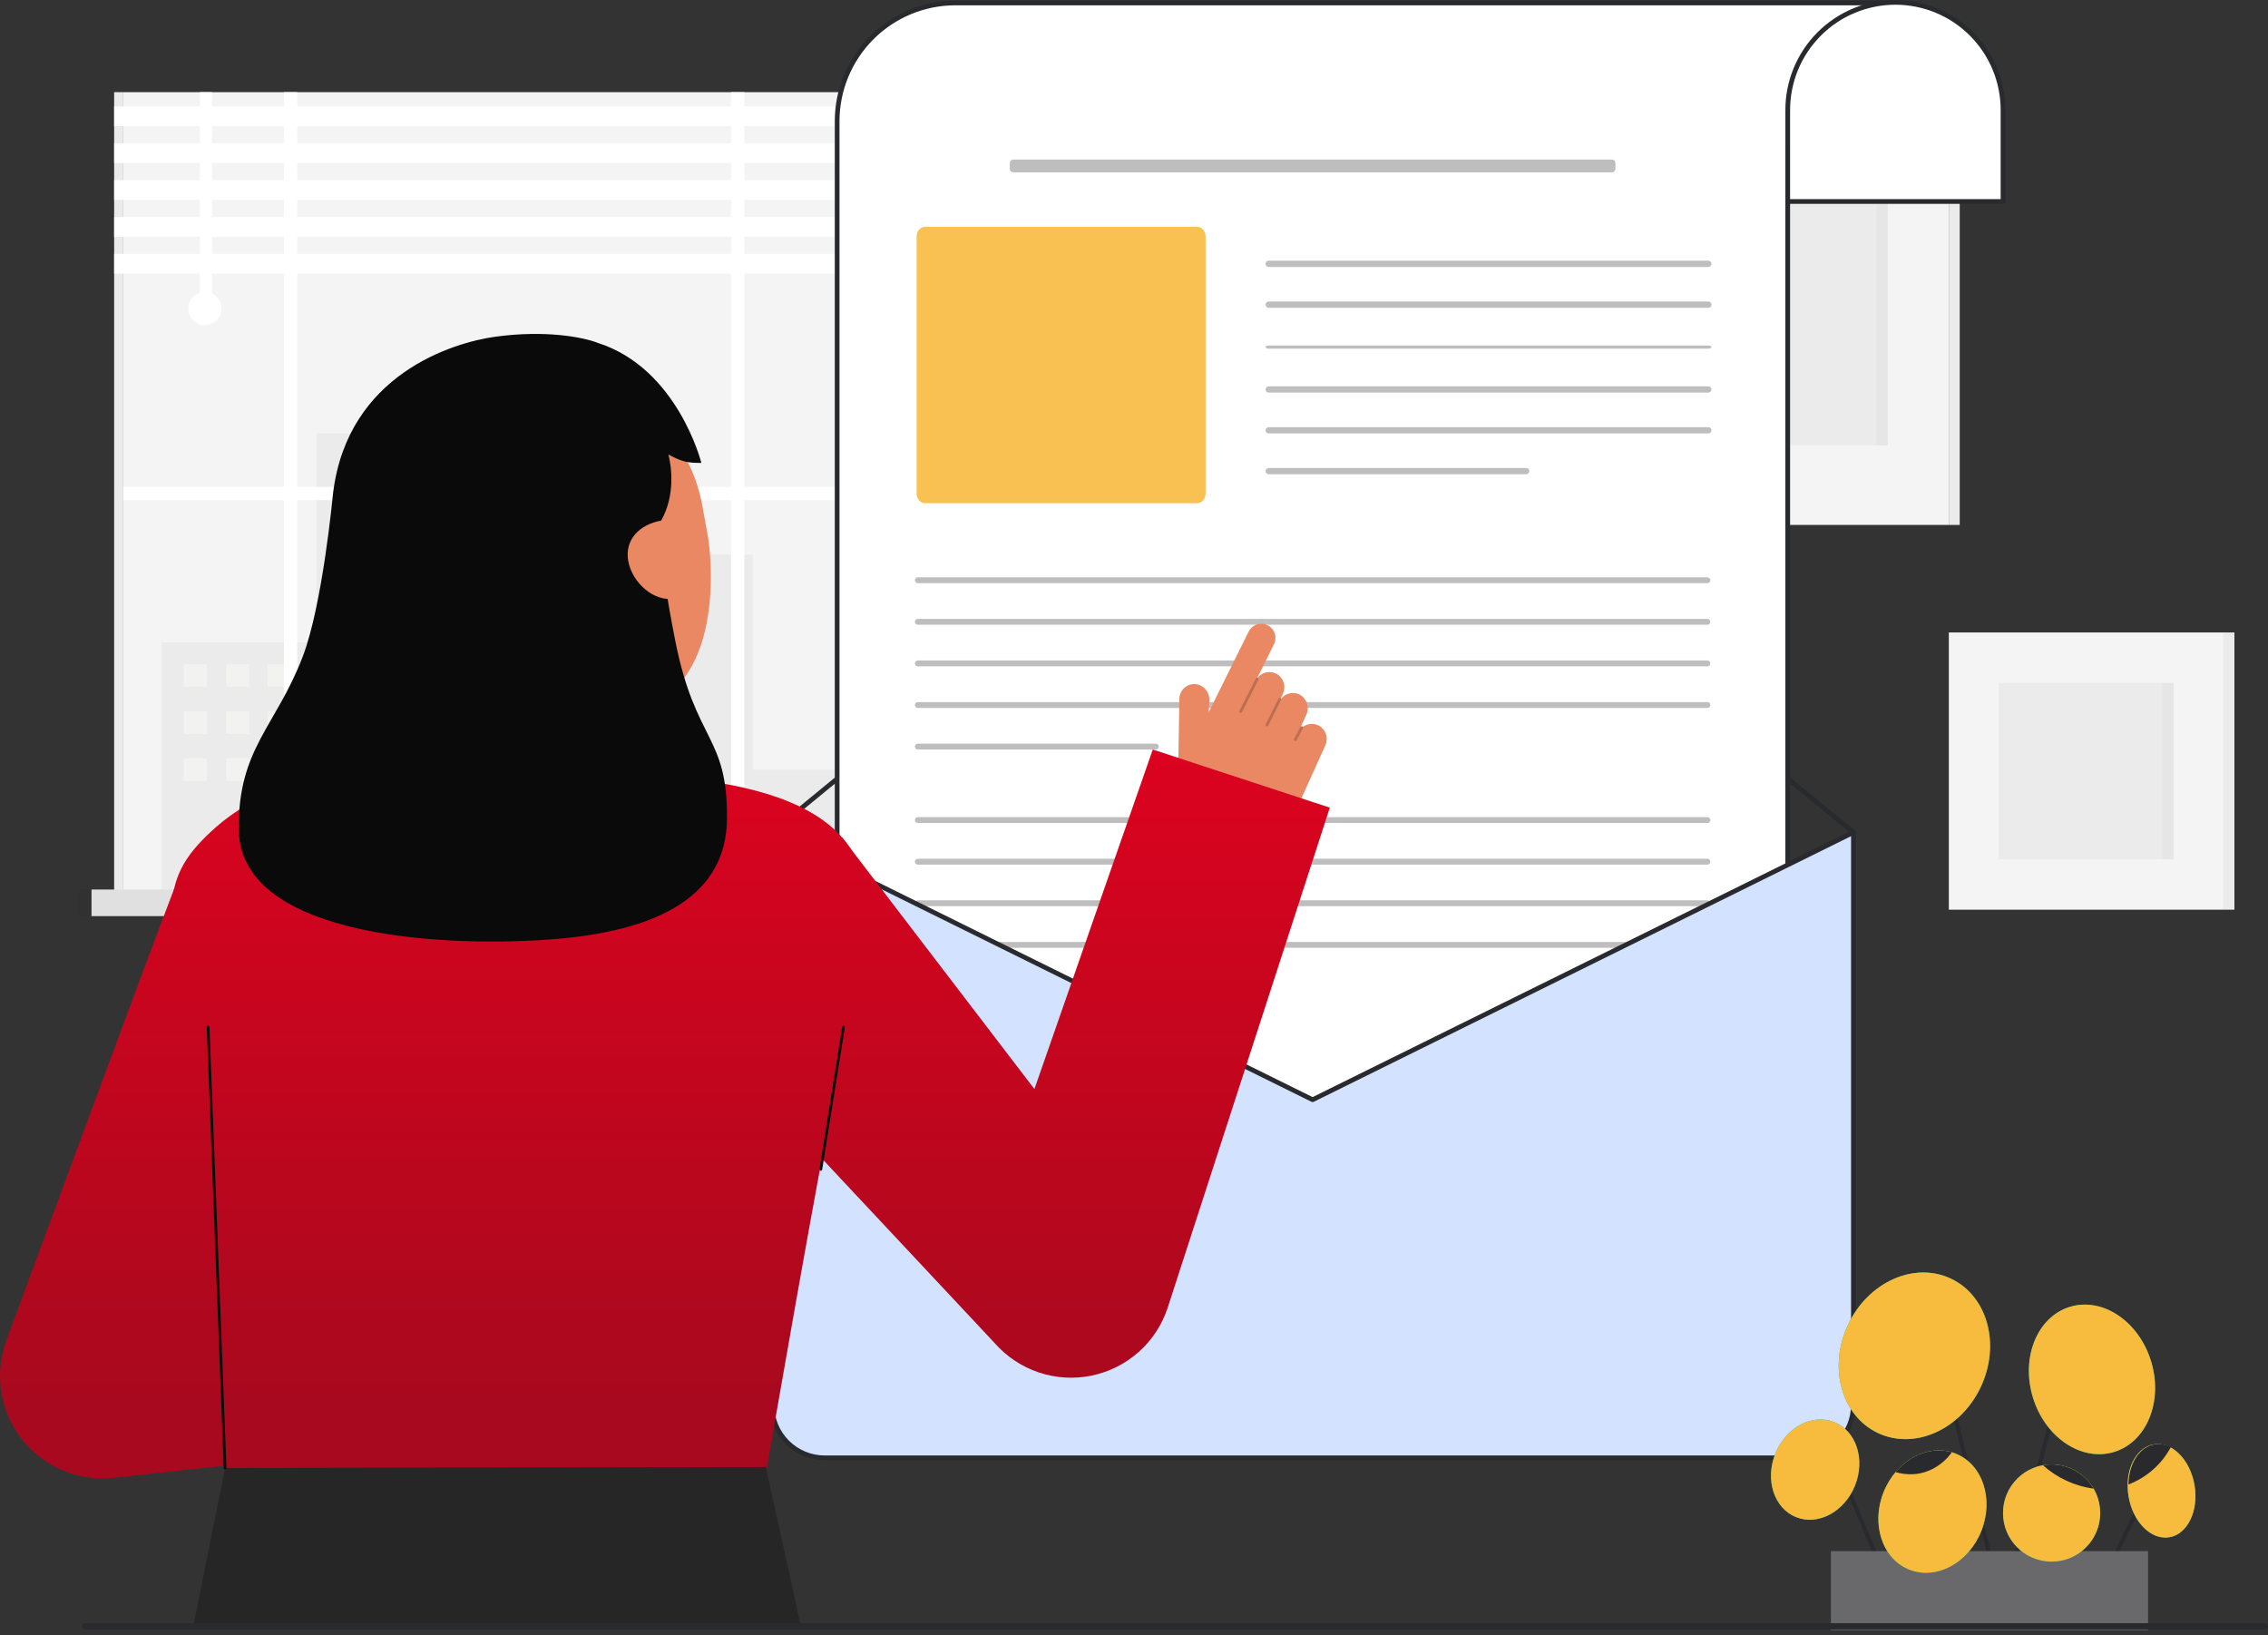 <svg width="240" height="173" viewBox="0 0 240 173" fill="none" xmlns="http://www.w3.org/2000/svg">
<rect x="0" y="0" width="240" height="173" fill="#333333" stroke="none"/>
<path d="M97.517 9.751H13.047V94.221H97.517V9.751Z" fill="#F4F4F4"/>
<path d="M13.047 9.751H12.079V94.221H13.047V9.751Z" fill="#F4F4F4"/>
<path opacity="0.05" d="M13.047 9.751H12.079V94.221H13.047V9.751Z" fill="#292A2E"/>
<path opacity="0.05" d="M33.511 67.958V45.858H51.614V58.697H79.656V81.431H91.574V94.221H79.656H77.36H17.111V67.958H33.511Z" fill="#292A2E"/>
<path opacity="0.34" d="M49.29 48.257H36.107V50.657H49.29V48.257Z" fill="#FFFFFA"/>
<path opacity="0.34" d="M49.29 53.23H36.107V55.629H49.29V53.23Z" fill="#FFFFFA"/>
<path opacity="0.34" d="M49.29 58.202H36.107V60.602H49.29V58.202Z" fill="#FFFFFA"/>
<path opacity="0.34" d="M21.879 70.287H19.449V72.686H21.879V70.287Z" fill="#FFFFFA"/>
<path opacity="0.34" d="M21.879 75.259H19.449V77.659H21.879V75.259Z" fill="#FFFFFA"/>
<path opacity="0.34" d="M21.879 80.232H19.449V82.631H21.879V80.232Z" fill="#FFFFFA"/>
<path opacity="0.34" d="M26.373 70.287H23.943V72.686H26.373V70.287Z" fill="#FFFFFA"/>
<path opacity="0.34" d="M26.373 75.259H23.943V77.659H26.373V75.259Z" fill="#FFFFFA"/>
<path opacity="0.34" d="M26.373 80.232H23.943V82.631H26.373V80.232Z" fill="#FFFFFA"/>
<path opacity="0.34" d="M30.747 70.287H28.317V72.686H30.747V70.287Z" fill="#FFFFFA"/>
<path opacity="0.34" d="M30.747 75.259H28.317V77.659H30.747V75.259Z" fill="#FFFFFA"/>
<path opacity="0.34" d="M30.747 80.232H28.317V82.631H30.747V80.232Z" fill="#FFFFFA"/>
<path d="M13.047 51.512H30.044V9.751H31.45V51.512H77.359V9.751H78.765V51.512H97.517V52.918H78.765V94.221H77.359V52.918H31.45V94.221H30.044V52.918H13.047V51.512Z" fill="white"/>
<path d="M100.882 94.119H9.683V96.928H100.882V94.119Z" fill="#F4F4F4"/>
<path opacity="0.1" d="M100.882 94.119H9.683V96.928H100.882V94.119Z" fill="#292A2E"/>
<path opacity="0.1" d="M9.682 94.119H8.366V96.928H9.682V94.119Z" fill="#292A2E"/>
<path opacity="0.1" d="M9.682 94.119H8.366V96.928H9.682V94.119Z" fill="#292A2E"/>
<path d="M12.079 13.348L97.517 13.348V11.259L12.079 11.259V13.348Z" fill="white"/>
<path d="M12.079 17.249L97.517 17.249V15.16L12.079 15.16V17.249Z" fill="white"/>
<path d="M12.079 21.149L97.517 21.149V19.061L12.079 19.061V21.149Z" fill="white"/>
<path d="M12.079 25.05L97.517 25.05V22.962L12.079 22.962V25.05Z" fill="white"/>
<path d="M12.079 28.952L97.517 28.952V26.863L12.079 26.863V28.952Z" fill="white"/>
<path d="M21.154 31.307H22.434L22.434 9.751H21.154L21.154 31.307Z" fill="white"/>
<path d="M21.686 34.403C22.657 34.403 23.445 33.616 23.445 32.644C23.445 31.673 22.657 30.885 21.686 30.885C20.714 30.885 19.927 31.673 19.927 32.644C19.927 33.616 20.714 34.403 21.686 34.403Z" fill="white"/>
<path d="M206.226 9.279H170.685V55.54H206.226V9.279Z" fill="#F4F4F4"/>
<path d="M206.226 55.54H207.378V9.279H206.226V55.54Z" fill="#F4F4F4"/>
<path opacity="0.05" d="M206.226 55.54H207.378V9.279H206.226V55.54Z" fill="#292A2E"/>
<path opacity="0.05" d="M199.751 17.706H177.159V47.113H199.751V17.706Z" fill="#292A2E"/>
<path opacity="0.03" d="M199.752 17.706H198.574V47.113H199.752V17.706Z" fill="#292A2E"/>
<path d="M235.293 66.917H206.226V96.251H235.293V66.917Z" fill="#F4F4F4"/>
<path opacity="0.05" d="M229.998 72.26H211.521V90.907H229.998V72.26Z" fill="#292A2E"/>
<path d="M235.293 96.251H236.446V66.916H235.293V96.251Z" fill="#F4F4F4"/>
<path opacity="0.05" d="M235.293 96.251H236.446V66.916H235.293V96.251Z" fill="#292A2E"/>
<path opacity="0.03" d="M229.998 72.26H228.82V90.907H229.998V72.26Z" fill="#292A2E"/>
<path d="M138.901 116.605C138.862 116.605 138.824 116.596 138.79 116.579L81.562 88.293C81.524 88.275 81.492 88.247 81.468 88.213C81.444 88.179 81.429 88.14 81.424 88.098C81.42 88.057 81.425 88.015 81.441 87.976C81.457 87.938 81.482 87.904 81.514 87.877L138.725 40.937C138.769 40.9 138.825 40.88 138.883 40.88C138.94 40.88 138.996 40.9 139.041 40.937L196.287 87.877C196.319 87.904 196.344 87.938 196.36 87.976C196.375 88.015 196.381 88.057 196.376 88.098C196.372 88.139 196.357 88.179 196.333 88.213C196.309 88.247 196.277 88.275 196.239 88.293L139.011 116.58C138.977 116.597 138.939 116.605 138.901 116.605V116.605ZM82.129 88.018L138.901 116.079L195.672 88.018L138.882 41.451L82.129 88.018Z" fill="#292A2E"/>
<path d="M200.568 0.312L189.178 15.578V145.483C189.178 146.711 188.69 147.888 187.822 148.757C186.954 149.625 185.776 150.113 184.548 150.113H93.216C92.608 150.113 92.006 149.993 91.444 149.76C90.882 149.527 90.372 149.186 89.942 148.757C89.512 148.327 89.171 147.816 88.939 147.255C88.706 146.693 88.586 146.091 88.586 145.483V12.819C88.586 9.502 89.904 6.321 92.25 3.975C94.595 1.629 97.777 0.312 101.094 0.312H200.568Z" fill="white"/>
<path d="M184.548 150.36H93.216C91.922 150.358 90.683 149.844 89.768 148.93C88.854 148.016 88.339 146.776 88.337 145.483V12.819C88.341 9.437 89.686 6.194 92.078 3.803C94.469 1.411 97.712 0.066 101.094 0.062L200.568 0.062C200.615 0.062 200.66 0.075 200.699 0.1C200.739 0.124 200.77 0.159 200.791 0.2C200.812 0.242 200.82 0.288 200.816 0.334C200.812 0.38 200.795 0.424 200.768 0.461L189.427 15.66V145.483C189.425 146.776 188.91 148.016 187.996 148.93C187.081 149.844 185.841 150.358 184.548 150.36V150.36ZM101.094 0.561C97.844 0.564 94.728 1.857 92.43 4.155C90.132 6.453 88.839 9.569 88.835 12.819V145.483C88.837 146.644 89.299 147.757 90.12 148.578C90.941 149.4 92.054 149.862 93.216 149.863H184.548C185.709 149.862 186.823 149.4 187.644 148.578C188.465 147.757 188.927 146.644 188.928 145.483V15.578C188.928 15.524 188.946 15.472 188.978 15.428L200.071 0.561H101.094Z" fill="#292A2E"/>
<path opacity="0.3" d="M170.572 16.884H107.229C107.024 16.884 106.857 17.05 106.857 17.255V17.862C106.857 18.067 107.024 18.233 107.229 18.233H170.572C170.777 18.233 170.944 18.067 170.944 17.862V17.255C170.944 17.05 170.777 16.884 170.572 16.884Z" fill="#262626"/>
<path d="M189.178 11.702C189.178 8.681 190.378 5.784 192.514 3.648C194.651 1.511 197.548 0.311 200.569 0.311C203.59 0.311 206.487 1.511 208.623 3.648C210.76 5.784 211.96 8.681 211.96 11.702V21.319H189.178V11.702Z" fill="white"/>
<path d="M211.959 21.568H189.178C189.112 21.568 189.049 21.542 189.002 21.495C188.955 21.448 188.929 21.385 188.929 21.319V11.702C188.921 10.168 189.216 8.648 189.797 7.229C190.378 5.809 191.234 4.519 192.316 3.431C193.398 2.344 194.684 1.481 196.1 0.892C197.516 0.303 199.035 0 200.569 0C202.102 0 203.621 0.303 205.037 0.892C206.454 1.481 207.74 2.344 208.821 3.431C209.903 4.519 210.759 5.809 211.34 7.229C211.922 8.648 212.217 10.168 212.209 11.702V21.319C212.209 21.385 212.182 21.448 212.135 21.495C212.089 21.542 212.025 21.568 211.959 21.568V21.568ZM189.428 21.07H211.711V11.702C211.719 10.234 211.437 8.779 210.88 7.42C210.324 6.061 209.505 4.826 208.469 3.785C207.434 2.744 206.203 1.917 204.847 1.354C203.492 0.79 202.038 0.5 200.57 0.5C199.101 0.5 197.648 0.79 196.292 1.354C194.936 1.917 193.705 2.744 192.67 3.785C191.635 4.826 190.815 6.061 190.259 7.42C189.703 8.779 189.42 10.234 189.428 11.702V21.07Z" fill="#292A2E"/>
<path opacity="0.3" d="M180.776 45.195H134.258C134.073 45.195 133.922 45.343 133.922 45.527V45.527C133.922 45.711 134.073 45.859 134.258 45.859H180.776C180.961 45.859 181.111 45.711 181.111 45.527V45.527C181.111 45.343 180.961 45.195 180.776 45.195Z" fill="#262626"/>
<path opacity="0.3" d="M180.776 40.875H134.258C134.073 40.875 133.922 41.023 133.922 41.207V41.207C133.922 41.391 134.073 41.539 134.258 41.539H180.776C180.961 41.539 181.111 41.391 181.111 41.207V41.207C181.111 41.023 180.961 40.875 180.776 40.875Z" fill="#262626"/>
<path opacity="0.3" d="M180.776 36.555H134.258C134.073 36.555 133.922 36.629 133.922 36.721V36.721C133.922 36.812 134.073 36.887 134.258 36.887H180.776C180.961 36.887 181.111 36.812 181.111 36.721V36.721C181.111 36.629 180.961 36.555 180.776 36.555Z" fill="#262626"/>
<path opacity="0.3" d="M180.776 31.902H134.258C134.073 31.902 133.922 32.051 133.922 32.234V32.235C133.922 32.418 134.073 32.567 134.258 32.567H180.776C180.961 32.567 181.111 32.418 181.111 32.235V32.234C181.111 32.051 180.961 31.902 180.776 31.902Z" fill="#262626"/>
<path opacity="0.3" d="M180.776 27.582H134.258C134.073 27.582 133.922 27.731 133.922 27.914V27.915C133.922 28.098 134.073 28.247 134.258 28.247H180.776C180.961 28.247 181.111 28.098 181.111 27.915V27.914C181.111 27.731 180.961 27.582 180.776 27.582Z" fill="#262626"/>
<path opacity="0.3" d="M161.502 49.515H134.257C134.072 49.515 133.922 49.664 133.922 49.847V49.847C133.922 50.031 134.072 50.179 134.257 50.179H161.502C161.687 50.179 161.837 50.031 161.837 49.847V49.847C161.837 49.664 161.687 49.515 161.502 49.515Z" fill="#262626"/>
<path opacity="0.9" d="M126.685 24H97.888C97.398 24 97 24.458 97 25.023V52.221C97 52.786 97.398 53.244 97.888 53.244H126.685C127.175 53.244 127.573 52.786 127.573 52.221V25.023C127.573 24.458 127.175 24 126.685 24Z" fill="#F7BB3E"/>
<path opacity="0.3" d="M180.681 74.284H97.121C96.95 74.284 96.811 74.422 96.811 74.593V74.594C96.811 74.765 96.95 74.903 97.121 74.903H180.681C180.852 74.903 180.99 74.765 180.99 74.594V74.593C180.99 74.422 180.852 74.284 180.681 74.284Z" fill="#262626"/>
<path opacity="0.3" d="M180.681 69.883H97.121C96.95 69.883 96.811 70.022 96.811 70.193V70.193C96.811 70.364 96.95 70.503 97.121 70.503H180.681C180.852 70.503 180.99 70.364 180.99 70.193V70.193C180.99 70.022 180.852 69.883 180.681 69.883Z" fill="#262626"/>
<path opacity="0.3" d="M180.681 65.482H97.121C96.95 65.482 96.811 65.621 96.811 65.792V65.792C96.811 65.963 96.95 66.102 97.121 66.102H180.681C180.852 66.102 180.99 65.963 180.99 65.792V65.792C180.99 65.621 180.852 65.482 180.681 65.482Z" fill="#262626"/>
<path opacity="0.3" d="M180.681 61.082H97.121C96.95 61.082 96.811 61.221 96.811 61.392V61.392C96.811 61.563 96.95 61.702 97.121 61.702H180.681C180.852 61.702 180.99 61.563 180.99 61.392V61.392C180.99 61.221 180.852 61.082 180.681 61.082Z" fill="#262626"/>
<path opacity="0.3" d="M122.319 78.684H97.121C96.95 78.684 96.811 78.823 96.811 78.994V78.995C96.811 79.165 96.95 79.304 97.121 79.304H122.319C122.49 79.304 122.628 79.165 122.628 78.995V78.994C122.628 78.823 122.49 78.684 122.319 78.684Z" fill="#262626"/>
<path opacity="0.3" d="M180.681 99.661H97.121C96.95 99.661 96.811 99.799 96.811 99.971V99.971C96.811 100.142 96.95 100.281 97.121 100.281H180.681C180.852 100.281 180.99 100.142 180.99 99.971V99.971C180.99 99.799 180.852 99.661 180.681 99.661Z" fill="#262626"/>
<path opacity="0.3" d="M180.681 95.26H97.121C96.95 95.26 96.811 95.399 96.811 95.57V95.57C96.811 95.741 96.95 95.88 97.121 95.88H180.681C180.852 95.88 180.99 95.741 180.99 95.57V95.57C180.99 95.399 180.852 95.26 180.681 95.26Z" fill="#262626"/>
<path opacity="0.3" d="M180.681 90.859H97.121C96.95 90.859 96.811 90.998 96.811 91.169V91.17C96.811 91.341 96.95 91.479 97.121 91.479H180.681C180.852 91.479 180.99 91.341 180.99 91.17V91.169C180.99 90.998 180.852 90.859 180.681 90.859Z" fill="#262626"/>
<path opacity="0.3" d="M180.681 86.459H97.121C96.95 86.459 96.811 86.598 96.811 86.769V86.769C96.811 86.94 96.95 87.079 97.121 87.079H180.681C180.852 87.079 180.99 86.94 180.99 86.769V86.769C180.99 86.598 180.852 86.459 180.681 86.459Z" fill="#262626"/>
<path opacity="0.3" d="M122.319 104.061H97.121C96.95 104.061 96.811 104.2 96.811 104.371V104.371C96.811 104.542 96.95 104.681 97.121 104.681H122.319C122.49 104.681 122.628 104.542 122.628 104.371V104.371C122.628 104.2 122.49 104.061 122.319 104.061Z" fill="#262626"/>
<path d="M190.541 154.245H87.26C85.778 154.245 84.356 153.657 83.308 152.609C82.261 151.561 81.672 150.139 81.672 148.657V88.07L138.9 116.357L196.129 88.07V148.657C196.129 149.391 195.984 150.118 195.703 150.796C195.422 151.474 195.011 152.09 194.492 152.609C193.973 153.128 193.357 153.539 192.679 153.82C192.001 154.101 191.275 154.245 190.541 154.245Z" fill="#367CFF"/>
<path opacity="0.78" d="M190.541 154.245H87.26C85.778 154.245 84.356 153.657 83.308 152.609C82.261 151.561 81.672 150.139 81.672 148.657V88.07L138.9 116.357L196.129 88.07V148.657C196.129 149.391 195.984 150.118 195.703 150.796C195.422 151.474 195.011 152.09 194.492 152.609C193.973 153.128 193.357 153.539 192.679 153.82C192.001 154.101 191.275 154.245 190.541 154.245Z" fill="white"/>
<path d="M190.541 154.495H87.26C85.712 154.493 84.229 153.877 83.134 152.783C82.04 151.689 81.425 150.205 81.423 148.658V88.07C81.423 88.028 81.434 87.986 81.454 87.949C81.475 87.912 81.505 87.88 81.541 87.858C81.577 87.836 81.618 87.823 81.66 87.821C81.703 87.819 81.745 87.828 81.783 87.847L138.901 116.079L196.018 87.847C196.056 87.828 196.099 87.819 196.141 87.821C196.183 87.823 196.224 87.836 196.26 87.858C196.296 87.88 196.326 87.912 196.347 87.949C196.367 87.986 196.378 88.028 196.378 88.07V148.658C196.376 150.205 195.761 151.689 194.666 152.783C193.572 153.877 192.088 154.493 190.541 154.495ZM81.921 88.471V148.658C81.923 150.073 82.486 151.43 83.487 152.431C84.488 153.431 85.845 153.994 87.26 153.996H190.541C191.956 153.995 193.313 153.432 194.314 152.431C195.315 151.43 195.878 150.073 195.88 148.658V88.471L139.011 116.58C138.977 116.597 138.939 116.606 138.9 116.606C138.862 116.606 138.824 116.597 138.79 116.58L81.921 88.471Z" fill="#292A2E"/>
<path d="M222.242 168.039C222.283 168.038 222.323 168.027 222.357 168.006C222.391 167.984 222.419 167.954 222.437 167.918L228.119 156.259C228.142 156.208 228.144 156.15 228.125 156.097C228.106 156.045 228.068 156.001 228.017 155.977C227.967 155.952 227.909 155.948 227.855 155.966C227.802 155.983 227.758 156.021 227.732 156.07L222.049 167.728C222.033 167.761 222.026 167.798 222.028 167.834C222.03 167.871 222.041 167.906 222.06 167.937C222.079 167.968 222.106 167.994 222.138 168.011C222.17 168.029 222.206 168.038 222.242 168.039V168.039Z" fill="#292A2E"/>
<path d="M212.635 167.362C212.682 167.362 212.729 167.346 212.766 167.317C212.804 167.288 212.831 167.247 212.843 167.201L219.42 142.09C219.427 142.062 219.429 142.034 219.425 142.006C219.421 141.978 219.412 141.951 219.398 141.926C219.384 141.902 219.365 141.881 219.342 141.864C219.32 141.846 219.294 141.834 219.267 141.827C219.239 141.82 219.211 141.818 219.183 141.822C219.155 141.826 219.128 141.835 219.103 141.849C219.079 141.863 219.057 141.882 219.04 141.905C219.023 141.927 219.011 141.953 219.003 141.98L212.426 167.092C212.411 167.147 212.42 167.206 212.448 167.255C212.477 167.305 212.525 167.34 212.58 167.355C212.598 167.36 212.616 167.362 212.635 167.362V167.362Z" fill="#292A2E"/>
<path d="M200.087 168.474C200.123 168.474 200.158 168.465 200.189 168.448C200.22 168.431 200.247 168.407 200.267 168.377C200.287 168.348 200.299 168.314 200.302 168.278C200.306 168.243 200.3 168.207 200.286 168.174L193.487 152.163C193.464 152.11 193.422 152.068 193.369 152.047C193.316 152.025 193.257 152.026 193.204 152.048C193.152 152.071 193.11 152.113 193.088 152.166C193.067 152.219 193.068 152.278 193.09 152.331L199.889 168.344C199.906 168.382 199.933 168.415 199.969 168.438C200.004 168.461 200.045 168.473 200.087 168.474Z" fill="#292A2E"/>
<path d="M212.391 172.183C212.409 172.183 212.426 172.181 212.443 172.177C212.499 172.163 212.546 172.128 212.576 172.079C212.605 172.03 212.614 171.971 212.6 171.916L204.699 140.309C204.693 140.282 204.68 140.256 204.663 140.233C204.647 140.21 204.625 140.191 204.601 140.177C204.577 140.162 204.55 140.152 204.522 140.148C204.494 140.144 204.465 140.146 204.438 140.152C204.411 140.159 204.385 140.172 204.362 140.188C204.339 140.205 204.32 140.226 204.306 140.251C204.291 140.275 204.281 140.302 204.277 140.33C204.273 140.358 204.274 140.386 204.281 140.414L212.182 172.02C212.193 172.067 212.22 172.108 212.258 172.138C212.296 172.167 212.343 172.183 212.391 172.183V172.183Z" fill="#292A2E"/>
<path d="M209.589 146.786C211.733 142.28 210.334 137.135 206.465 135.294C202.596 133.454 197.722 135.615 195.578 140.121C193.434 144.627 194.833 149.772 198.702 151.613C202.572 153.453 207.446 151.292 209.589 146.786Z" fill="#0CBC8B"/>
<path d="M209.589 146.786C211.733 142.28 210.334 137.135 206.465 135.294C202.596 133.454 197.722 135.615 195.578 140.121C193.434 144.627 194.833 149.772 198.702 151.613C202.572 153.453 207.446 151.292 209.589 146.786Z" fill="#F7BB3E"/>
<path d="M196.292 157.19C197.41 154.413 196.431 151.403 194.105 150.466C191.778 149.529 188.986 151.02 187.868 153.797C186.75 156.573 187.729 159.583 190.056 160.52C192.382 161.457 195.174 159.966 196.292 157.19Z" fill="#0CBC8B"/>
<path d="M223.705 153.627C227.16 152.579 228.919 148.291 227.633 144.05C226.346 139.809 222.502 137.221 219.046 138.269C215.59 139.317 213.832 143.605 215.118 147.846C216.405 152.087 220.249 154.675 223.705 153.627Z" fill="#0CBC8B"/>
<path d="M229.558 162.652C231.486 162.33 232.681 159.868 232.227 157.153C231.773 154.439 229.841 152.5 227.913 152.823C225.984 153.145 224.789 155.607 225.243 158.322C225.698 161.036 227.629 162.975 229.558 162.652Z" fill="#0CBC8B"/>
<path d="M193.746 172.48H227.307V164.117H193.746V172.48Z" fill="#292A2E"/>
<path opacity="0.3" d="M193.746 172.48H227.307V164.117H193.746V172.48Z" fill="white"/>
<path d="M209.653 162.015C211.017 158.629 209.812 154.952 206.961 153.804C204.11 152.656 200.693 154.47 199.329 157.857C197.965 161.244 199.17 164.92 202.021 166.068C204.872 167.217 208.289 165.402 209.653 162.015Z" fill="#0CBC8B"/>
<path d="M217.102 165.228C219.941 165.228 222.243 162.926 222.243 160.087C222.243 157.247 219.941 154.945 217.102 154.945C214.262 154.945 211.96 157.247 211.96 160.087C211.96 162.926 214.262 165.228 217.102 165.228Z" fill="#0CBC8B"/>
<path d="M196.292 157.19C197.41 154.413 196.431 151.403 194.105 150.466C191.778 149.529 188.986 151.02 187.868 153.797C186.75 156.573 187.729 159.583 190.056 160.52C192.382 161.457 195.174 159.966 196.292 157.19Z" fill="#F7BB3E"/>
<path d="M223.705 153.627C227.16 152.579 228.919 148.291 227.633 144.05C226.346 139.809 222.502 137.221 219.046 138.269C215.59 139.317 213.832 143.605 215.118 147.846C216.405 152.087 220.249 154.675 223.705 153.627Z" fill="#F7BB3E"/>
<path d="M229.558 162.652C231.486 162.33 232.681 159.868 232.227 157.153C231.773 154.439 229.841 152.5 227.913 152.823C225.984 153.145 224.789 155.607 225.243 158.322C225.698 161.036 227.629 162.975 229.558 162.652Z" fill="#F7BB3E"/>
<path d="M209.653 162.015C211.017 158.629 209.812 154.952 206.961 153.804C204.11 152.656 200.693 154.47 199.329 157.857C197.965 161.244 199.17 164.92 202.021 166.068C204.872 167.217 208.289 165.402 209.653 162.015Z" fill="#F7BB3E"/>
<path d="M217.102 165.228C219.941 165.228 222.243 162.926 222.243 160.087C222.243 157.247 219.941 154.945 217.102 154.945C214.262 154.945 211.96 157.247 211.96 160.087C211.96 162.926 214.262 165.228 217.102 165.228Z" fill="#F7BB3E"/>
<path d="M200.585 155.759C204.488 156.849 206.542 153.66 206.542 153.66L206.54 153.655C204.459 153.035 202.151 153.908 200.585 155.759Z" fill="#292A2E"/>
<path d="M225.237 157.064C227.158 156.329 228.75 154.926 229.721 153.112C229.195 152.831 228.591 152.729 228.002 152.821C226.377 153.093 225.273 154.883 225.237 157.064Z" fill="#292A2E"/>
<path d="M216.184 155.028C217.681 156.376 219.551 157.24 221.548 157.504C221.016 156.591 220.216 155.863 219.257 155.42C218.297 154.977 217.224 154.84 216.184 155.028V155.028Z" fill="#292A2E"/>
<path d="M239.668 172.403H9.025C8.937 172.403 8.852 172.368 8.79 172.305C8.727 172.243 8.692 172.159 8.692 172.07C8.692 171.982 8.727 171.898 8.79 171.835C8.852 171.773 8.937 171.738 9.025 171.738H239.668C239.756 171.738 239.84 171.773 239.903 171.835C239.965 171.898 240 171.982 240 172.07C240 172.159 239.965 172.243 239.903 172.305C239.84 172.368 239.756 172.403 239.668 172.403Z" fill="#292A2E"/>
<path d="M132.129 66.834L127.904 75.365L127.974 74.074C127.988 73.656 127.843 73.249 127.569 72.934C127.294 72.62 126.91 72.421 126.495 72.379C126.28 72.364 126.064 72.394 125.861 72.466C125.657 72.537 125.471 72.65 125.313 72.796C125.154 72.942 125.027 73.119 124.939 73.316C124.852 73.513 124.805 73.725 124.802 73.941L124.536 89.922L129.656 90.136C131.246 90.203 132.82 89.793 134.176 88.96C135.532 88.126 136.608 86.906 137.266 85.457L140.235 78.888C140.396 78.549 140.435 78.166 140.345 77.802C140.256 77.438 140.044 77.116 139.744 76.891C139.47 76.693 139.139 76.589 138.801 76.592C138.463 76.596 138.134 76.707 137.864 76.911C137.851 76.888 137.832 76.869 137.81 76.856C137.789 76.845 137.765 76.84 137.74 76.84C137.716 76.841 137.692 76.847 137.671 76.859L138.221 75.648C138.401 75.272 138.432 74.841 138.307 74.443C138.182 74.045 137.91 73.709 137.547 73.503C137.215 73.331 136.834 73.281 136.47 73.362C136.106 73.443 135.782 73.65 135.555 73.947C135.549 73.931 135.54 73.917 135.528 73.904L135.754 73.406C135.915 73.067 135.954 72.684 135.865 72.32C135.775 71.956 135.563 71.634 135.264 71.409C134.93 71.169 134.517 71.067 134.111 71.126C133.704 71.183 133.336 71.397 133.084 71.721C133.073 71.716 133.063 71.714 133.052 71.712L134.811 68.159C134.987 67.803 135.015 67.392 134.888 67.016C134.761 66.64 134.49 66.329 134.134 66.153C133.779 65.977 133.367 65.949 132.991 66.076C132.615 66.203 132.305 66.474 132.129 66.83V66.834Z" fill="#E98862"/>
<path opacity="0.2" d="M133.178 71.879C133.176 71.896 133.171 71.913 133.163 71.928L131.415 75.359C131.406 75.377 131.394 75.392 131.379 75.405C131.364 75.418 131.347 75.427 131.328 75.433C131.31 75.44 131.29 75.442 131.27 75.44C131.251 75.439 131.232 75.433 131.214 75.425C131.197 75.416 131.181 75.403 131.169 75.389C131.156 75.374 131.146 75.356 131.14 75.338C131.134 75.319 131.132 75.3 131.133 75.28C131.135 75.261 131.14 75.242 131.149 75.224L132.897 71.793C132.913 71.762 132.94 71.737 132.972 71.724C133.004 71.71 133.04 71.708 133.074 71.719C133.107 71.729 133.136 71.751 133.155 71.78C133.174 71.809 133.182 71.844 133.178 71.879H133.178Z" fill="#0A0A0A"/>
<path opacity="0.2" d="M135.566 74.016C135.564 74.033 135.559 74.049 135.552 74.065L134.198 76.772C134.19 76.791 134.179 76.807 134.164 76.821C134.149 76.835 134.132 76.846 134.113 76.853C134.094 76.86 134.073 76.863 134.053 76.862C134.033 76.861 134.013 76.856 133.995 76.847C133.977 76.837 133.961 76.825 133.948 76.809C133.935 76.794 133.925 76.776 133.919 76.756C133.913 76.737 133.911 76.716 133.914 76.696C133.916 76.676 133.922 76.657 133.932 76.639L135.286 73.932C135.301 73.9 135.328 73.875 135.36 73.861C135.392 73.847 135.428 73.845 135.462 73.855C135.496 73.865 135.525 73.887 135.544 73.916C135.563 73.946 135.571 73.981 135.567 74.016L135.566 74.016Z" fill="#0A0A0A"/>
<path opacity="0.2" d="M137.888 77.008C137.885 77.026 137.88 77.044 137.872 77.06L137.203 78.323C137.194 78.341 137.182 78.357 137.166 78.37C137.151 78.383 137.134 78.393 137.115 78.4C137.096 78.406 137.075 78.408 137.055 78.406C137.035 78.405 137.016 78.399 136.998 78.39C136.981 78.38 136.965 78.367 136.952 78.352C136.94 78.336 136.93 78.318 136.925 78.299C136.919 78.28 136.918 78.259 136.92 78.24C136.923 78.22 136.929 78.2 136.939 78.183L137.608 76.92C137.624 76.889 137.651 76.865 137.683 76.852C137.715 76.839 137.751 76.838 137.784 76.848C137.818 76.859 137.846 76.88 137.865 76.909C137.884 76.939 137.892 76.974 137.888 77.008V77.008Z" fill="#0A0A0A"/>
<path d="M23.819 155.316L20.515 171.762H84.685L80.989 155.004L23.819 155.316Z" fill="#262626"/>
<path d="M121.986 79.304L109.462 115.227L89.107 88.609L70.061 104.522L105.248 142.097C106.5 143.527 108.107 144.6 109.908 145.206C111.708 145.813 113.637 145.932 115.499 145.551C117.36 145.17 119.088 144.303 120.505 143.038C121.923 141.773 122.98 140.155 123.569 138.349L140.72 85.452L121.986 79.304Z" fill="url(#paint0_linear_229_1462)"/>
<path d="M10.834 156.423C9.088 156.423 7.369 156.001 5.821 155.194C4.274 154.386 2.944 153.216 1.946 151.784C0.948 150.352 0.31 148.7 0.088 146.969C-0.134 145.237 0.065 143.478 0.67 141.84C1.283 140.179 15.715 101.037 18.451 93.984L38.654 101.822C37.115 105.787 31.542 120.818 27.063 132.927L34.502 132.118L36.845 153.661L12.007 156.36C11.617 156.402 11.226 156.423 10.834 156.423Z" fill="url(#paint1_linear_229_1462)"/>
<path d="M37.693 81.824C32.331 82.223 26.865 83.964 22.839 87.527C16.767 92.902 17.307 96.261 20.338 111.146C22.946 123.952 21.911 129.548 23.656 153.18C23.708 153.878 23.818 155.316 23.818 155.316L81.17 155.221C81.17 155.221 86.544 123.868 89.511 109.407C91.768 98.413 97.694 85.067 72.706 82.376C72.641 82.369 52.6 80.718 37.693 81.824Z" fill="url(#paint2_linear_229_1462)"/>
<path d="M72.706 82.376C72.64 82.368 70.819 89.218 56.613 88.152C46.776 87.416 44.38 80.721 44.154 80.721C45.215 80.496 46.936 80.262 47.408 80.01C48.956 79.18 50.084 78.165 50.652 75.991C51.096 74.291 51.323 67.747 51.323 64.463L66.457 67.864C66.246 71.568 64.769 80.155 69.944 81.675C70.805 81.927 71.732 82.158 72.706 82.376Z" fill="#E98862"/>
<path d="M65.931 75.147C59.965 75.618 52.301 73.099 50.844 65.139L49.531 57.956C48.075 49.996 51.076 42.779 58.57 41.407C66.064 40.036 72.847 45.465 74.302 53.425L74.884 56.605C75.445 59.66 76.578 74.307 65.931 75.147Z" fill="#E98862"/>
<path d="M71.465 67.839C70.394 62.458 69.903 58.866 69.96 55.08C71.468 52.434 71.072 49.398 70.729 48.085C72.207 48.892 72.825 48.98 74.218 48.98C74.218 48.98 71.723 38.968 63.244 36.274C61.685 35.667 57.705 34.901 52.419 35.626C47.923 36.243 36.841 39.604 35.258 52.08V52.087C35.205 52.501 34.141 63.996 32.02 69.512C29.168 76.926 25.164 79.23 25.266 87.784C25.397 98.787 45.626 100.252 57.827 99.429C70.028 98.606 76.839 94.594 76.928 86.664C77.024 77.779 73.608 78.604 71.465 67.839Z" fill="#0A0A0A"/>
<path d="M71.468 63.328C69.191 63.745 66.899 61.646 66.483 59.368C66.068 57.09 67.683 55.497 69.961 55.081L71.468 63.328Z" fill="#E98862"/>
<path d="M86.858 123.871C86.849 123.871 86.84 123.87 86.831 123.869C86.812 123.865 86.795 123.858 86.779 123.848C86.763 123.837 86.749 123.824 86.739 123.808C86.728 123.793 86.72 123.775 86.716 123.756C86.713 123.738 86.712 123.719 86.716 123.7L89.121 108.635C89.129 108.599 89.151 108.567 89.183 108.547C89.214 108.527 89.252 108.519 89.288 108.526C89.325 108.533 89.358 108.554 89.379 108.584C89.401 108.615 89.41 108.652 89.405 108.689L87.001 123.754C86.995 123.787 86.977 123.817 86.951 123.838C86.925 123.86 86.892 123.871 86.858 123.871V123.871Z" fill="#0C0C0C"/>
<path d="M23.818 155.461C23.781 155.461 23.745 155.447 23.718 155.421C23.692 155.395 23.676 155.36 23.674 155.322L21.877 108.668C21.875 108.629 21.889 108.592 21.915 108.564C21.941 108.536 21.977 108.519 22.016 108.518C22.053 108.518 22.09 108.532 22.117 108.558C22.145 108.584 22.162 108.619 22.166 108.656L23.963 155.311C23.964 155.349 23.951 155.387 23.925 155.415C23.899 155.443 23.862 155.46 23.824 155.461H23.818Z" fill="#0C0C0C"/>
<defs>
<linearGradient id="paint0_linear_229_1462" x1="65.466" y1="148.544" x2="65.466" y2="48.352" gradientUnits="userSpaceOnUse">
<stop stop-color="#A8091E"/>
<stop offset="1" stop-color="#F3001F"/>
</linearGradient>
<linearGradient id="paint1_linear_229_1462" x1="65.466" y1="148.544" x2="65.466" y2="48.352" gradientUnits="userSpaceOnUse">
<stop stop-color="#A8091E"/>
<stop offset="1" stop-color="#F3001F"/>
</linearGradient>
<linearGradient id="paint2_linear_229_1462" x1="65.466" y1="148.544" x2="65.466" y2="48.352" gradientUnits="userSpaceOnUse">
<stop stop-color="#A8091E"/>
<stop offset="1" stop-color="#F3001F"/>
</linearGradient>
</defs>
</svg>
